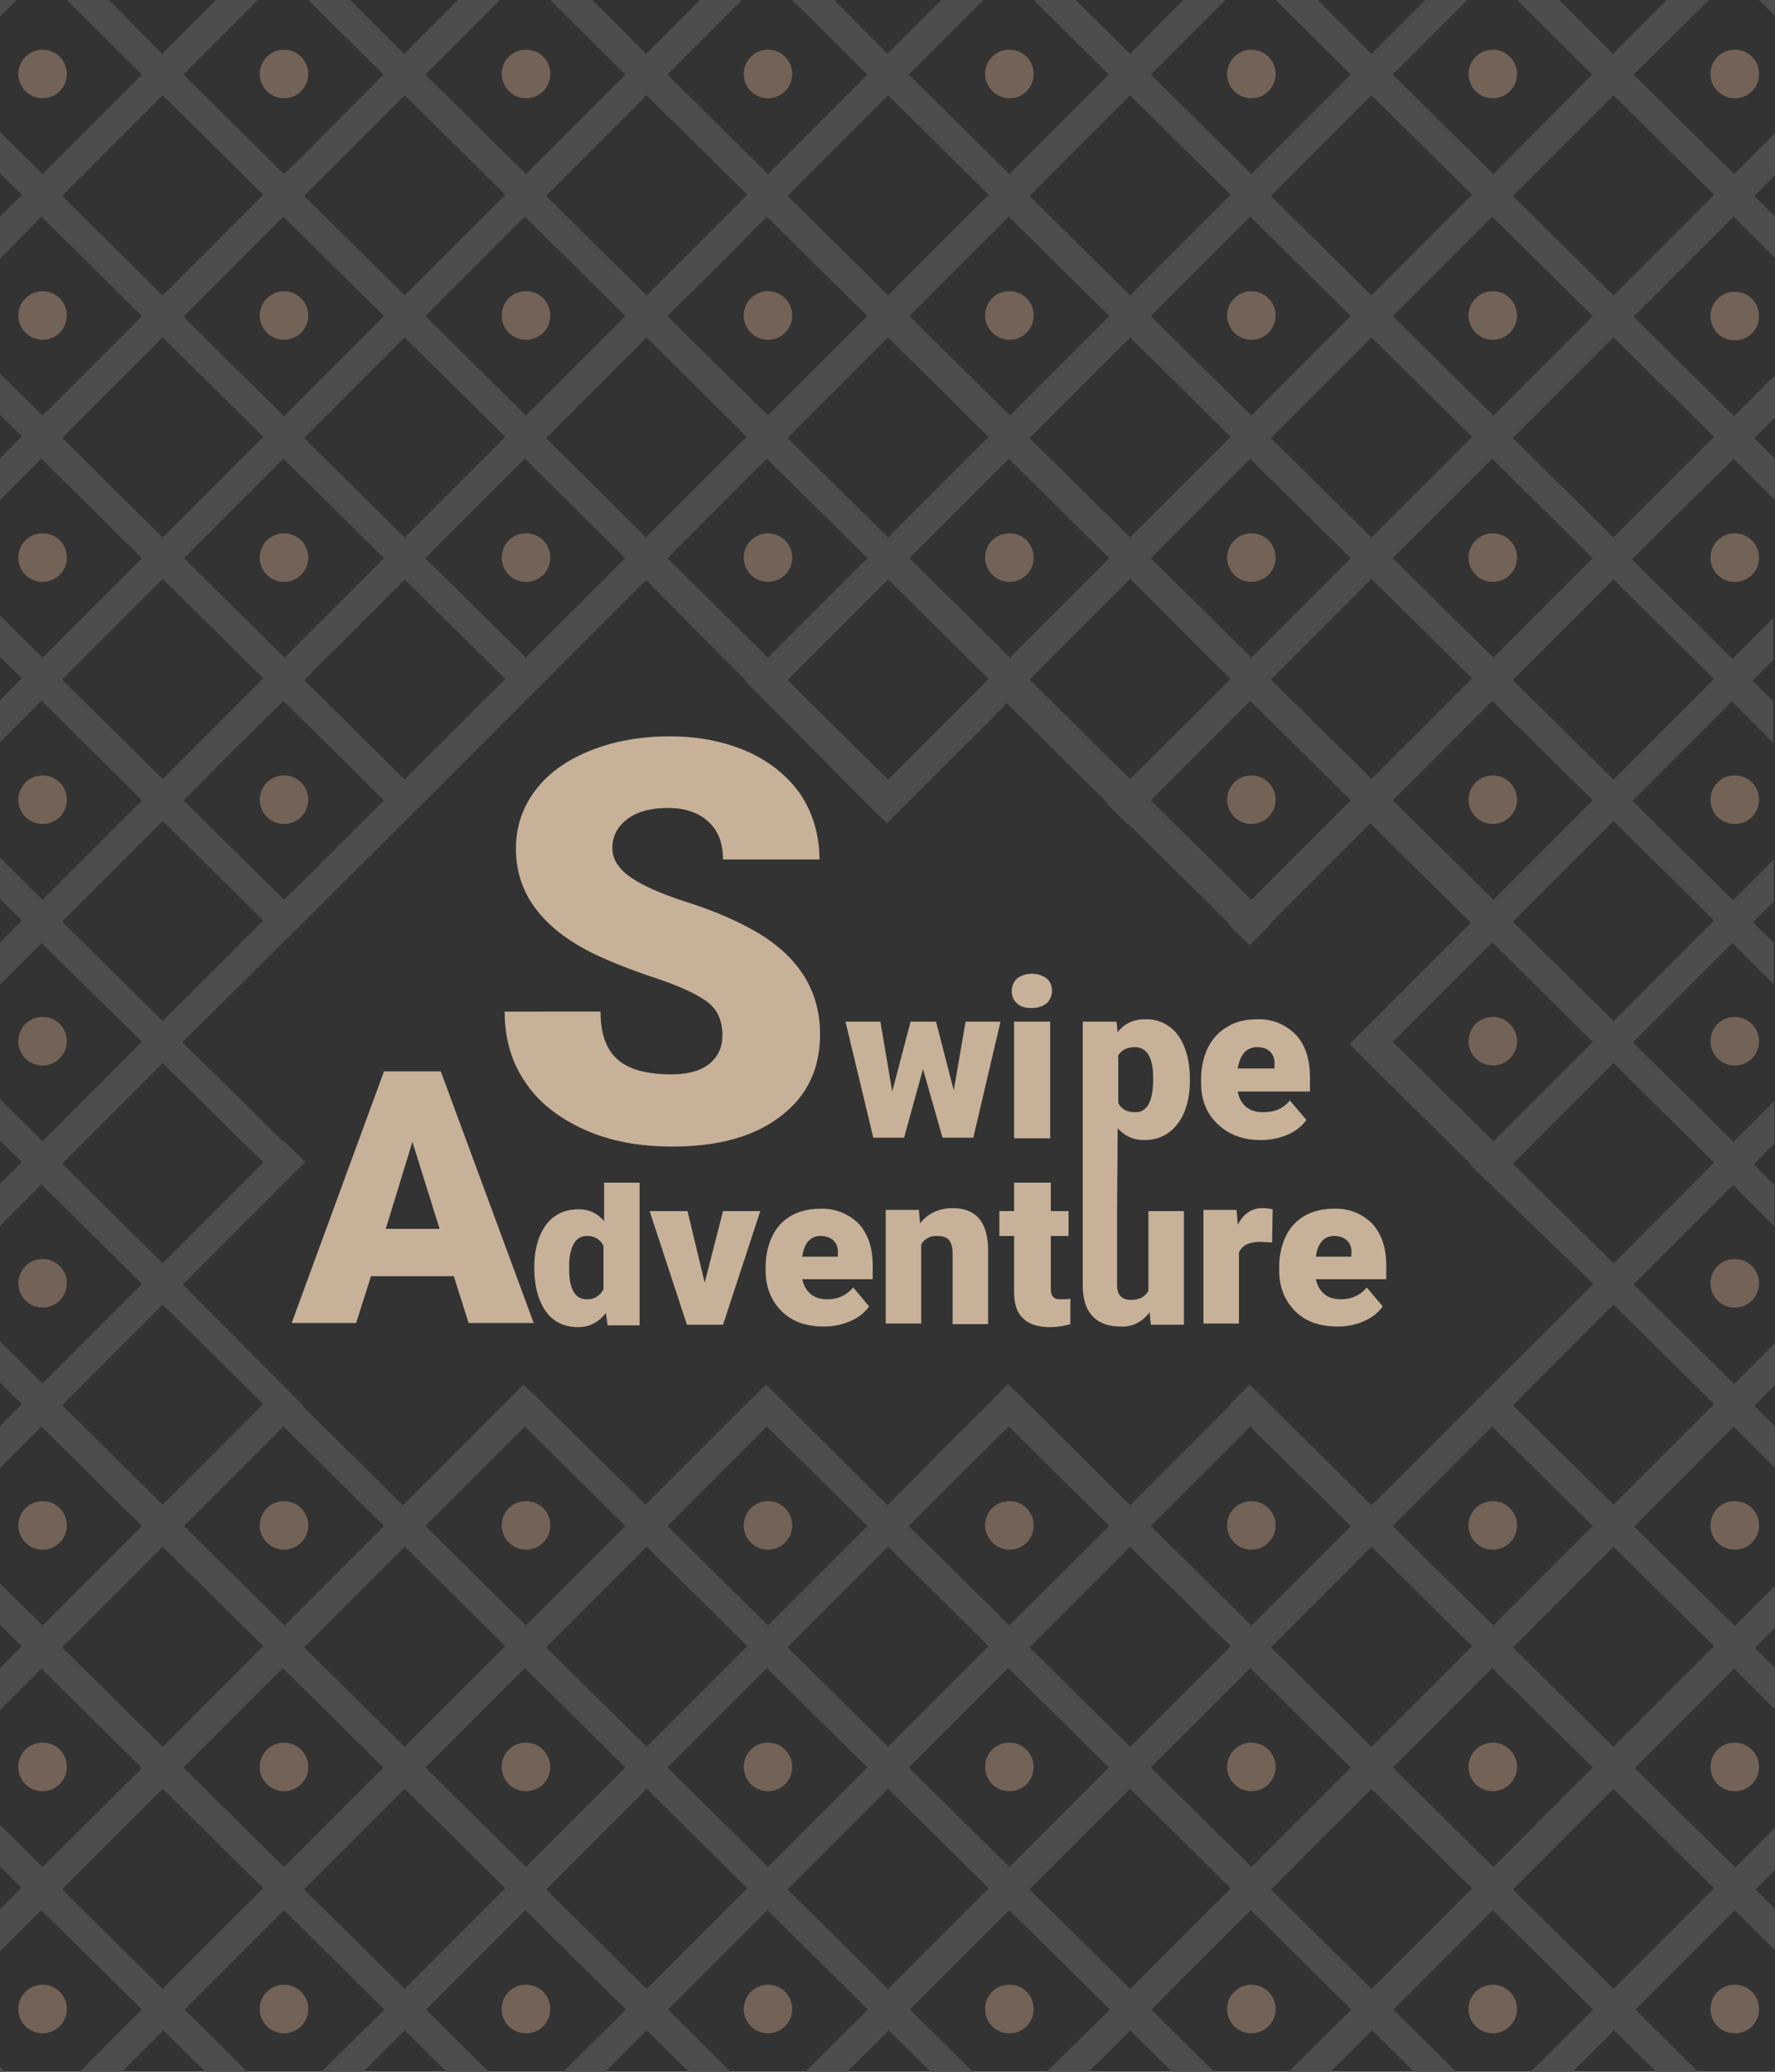 <svg id="Layer_2_1_" xmlns="http://www.w3.org/2000/svg" viewBox="0 0 300 350"><style>.st1{fill:#4d4d4d}.st2{fill:#736357}.st3{fill:#c7b299}</style><path fill="#333" d="M0 0h300.1v350H0z"/><path class="st1" d="M300.1 0h-2.8l2.8 2.8zM300.1 350v-.6l-.6.6z"/><path class="st2" d="M293.2 16.6c2.3 0 4.1-1.8 4.1-4.1s-1.8-4.1-4.1-4.1-4.1 1.8-4.1 4.1c0 2.2 1.8 4.1 4.1 4.1zM293.2 49.3c-2.3 0-4.1 1.8-4.1 4.1s1.8 4.1 4.1 4.1 4.1-1.8 4.1-4.1-1.8-4.1-4.1-4.1z"/><circle class="st2" cx="252.3" cy="94.2" r="4.1"/><path class="st2" d="M293.2 90.1c-2.3 0-4.1 1.8-4.1 4.1s1.8 4.1 4.1 4.1 4.1-1.8 4.1-4.1c0-2.2-1.8-4.1-4.1-4.1z"/><ellipse transform="rotate(-80.78 252.3 135.1)" class="st2" cx="252.3" cy="135.1" rx="4.1" ry="4.1"/><path class="st2" d="M293.2 131c-2.3 0-4.1 1.8-4.1 4.1s1.8 4.1 4.1 4.1 4.1-1.8 4.1-4.1-1.8-4.1-4.1-4.1z"/><ellipse transform="rotate(-80.78 252.3 175.9)" class="st2" cx="252.3" cy="175.9" rx="4.1" ry="4.1"/><path class="st2" d="M293.2 171.8c-2.3 0-4.1 1.8-4.1 4.1s1.8 4.1 4.1 4.1 4.1-1.8 4.1-4.1c0-2.2-1.8-4.1-4.1-4.1zM293.2 212.7c-2.3 0-4.1 1.8-4.1 4.1s1.8 4.1 4.1 4.1 4.1-1.8 4.1-4.1-1.8-4.1-4.1-4.1z"/><ellipse transform="rotate(-80.78 252.3 257.7)" class="st2" cx="252.3" cy="257.7" rx="4.1" ry="4.1"/><path class="st2" d="M293.2 253.6c-2.3 0-4.1 1.8-4.1 4.1s1.8 4.1 4.1 4.1 4.1-1.8 4.1-4.1-1.8-4.1-4.1-4.1z"/><ellipse transform="rotate(-80.78 252.3 298.5)" class="st2" cx="252.3" cy="298.5" rx="4.1" ry="4.1"/><path class="st2" d="M293.2 294.4c-2.3 0-4.1 1.8-4.1 4.1s1.8 4.1 4.1 4.1 4.1-1.8 4.1-4.1c0-2.2-1.8-4.1-4.1-4.1z"/><ellipse transform="rotate(-80.78 252.3 339.4)" class="st2" cx="252.3" cy="339.4" rx="4.1" ry="4.1"/><path class="st2" d="M293.2 335.3c-2.3 0-4.1 1.8-4.1 4.1s1.8 4.1 4.1 4.1 4.1-1.8 4.1-4.1-1.8-4.1-4.1-4.1z"/><circle class="st2" cx="252.3" cy="12.5" r="4.1"/><circle class="st2" cx="252.3" cy="53.3" r="4.1"/><circle class="st2" cx="211.5" cy="135.1" r="4.1"/><circle class="st2" cx="211.5" cy="298.5" r="4.1"/><circle class="st2" cx="211.5" cy="339.4" r="4.1"/><circle class="st2" cx="211.5" cy="12.5" r="4.1"/><circle class="st2" cx="211.5" cy="53.3" r="4.1"/><circle class="st2" cx="211.5" cy="94.2" r="4.1"/><circle class="st2" cx="211.5" cy="257.7" r="4.1"/><path class="st2" d="M170.6 294.4c-2.3 0-4.1 1.8-4.1 4.1s1.8 4.1 4.1 4.1 4.1-1.8 4.1-4.1c0-2.2-1.8-4.1-4.1-4.1zM170.6 335.3c-2.3 0-4.1 1.8-4.1 4.1s1.8 4.1 4.1 4.1 4.1-1.8 4.1-4.1-1.8-4.1-4.1-4.1zM170.6 16.6c2.3 0 4.1-1.8 4.1-4.1s-1.8-4.1-4.1-4.1-4.1 1.8-4.1 4.1c0 2.2 1.9 4.1 4.1 4.1zM170.6 57.4c2.3 0 4.1-1.8 4.1-4.1s-1.8-4.1-4.1-4.1-4.1 1.8-4.1 4.1 1.9 4.1 4.1 4.1zM170.6 98.3c2.3 0 4.1-1.8 4.1-4.1s-1.8-4.1-4.1-4.1-4.1 1.8-4.1 4.1 1.9 4.1 4.1 4.1zM170.6 261.8c2.3 0 4.1-1.8 4.1-4.1s-1.8-4.1-4.1-4.1-4.1 1.8-4.1 4.1c0 2.2 1.9 4.1 4.1 4.1z"/><circle class="st2" cx="129.8" cy="298.5" r="4.1"/><circle class="st2" cx="129.8" cy="339.4" r="4.1"/><circle class="st2" cx="129.8" cy="12.5" r="4.1"/><circle class="st2" cx="129.8" cy="53.3" r="4.1"/><circle class="st2" cx="129.8" cy="94.2" r="4.1"/><circle class="st2" cx="129.8" cy="257.7" r="4.1"/><path class="st2" d="M88.9 294.4c-2.3 0-4.1 1.8-4.1 4.1s1.8 4.1 4.1 4.1 4.1-1.8 4.1-4.1c0-2.2-1.8-4.1-4.1-4.1zM88.9 335.3c-2.3 0-4.1 1.8-4.1 4.1s1.8 4.1 4.1 4.1 4.1-1.8 4.1-4.1-1.8-4.1-4.1-4.1zM88.9 16.6c2.3 0 4.1-1.8 4.1-4.1s-1.8-4.1-4.1-4.1-4.1 1.8-4.1 4.1c0 2.2 1.8 4.1 4.1 4.1zM88.9 57.4c2.3 0 4.1-1.8 4.1-4.1s-1.8-4.1-4.1-4.1-4.1 1.8-4.1 4.1 1.8 4.1 4.1 4.1zM88.9 98.3c2.3 0 4.1-1.8 4.1-4.1s-1.8-4.1-4.1-4.1-4.1 1.8-4.1 4.1 1.8 4.1 4.1 4.1zM88.9 261.8c2.3 0 4.1-1.8 4.1-4.1s-1.8-4.1-4.1-4.1-4.1 1.8-4.1 4.1c0 2.2 1.8 4.1 4.1 4.1z"/><circle class="st2" cx="48" cy="298.5" r="4.1"/><circle class="st2" cx="48" cy="339.4" r="4.1"/><path class="st1" d="M9.8 26.8l-2.6 2.6L0 22.3v7l3.7 3.6L0 36.6v7.1l.4-.4L7 36.6l17 16.8L9.8 67.6l-2.6 2.6L0 63.1v7l3.7 3.6L0 77.4v7.1l.4-.4L7 77.5l17 16.8-14.2 14.2-2.6 2.6L0 104v7l3.7 3.6-3.7 3.7v7.1l.4-.4 6.6-6.6 17 16.8-14.2 14.2-2.6 2.6-7.2-7.1v7l3.7 3.6-3.7 3.7v7.1l.4-.4 6.6-6.6L24 176 9.8 190.2l-2.6 2.6-7.2-7.1v7l3.7 3.6L0 200v7.1l.4-.4 6.6-6.6 17 16.8-14.2 14.2-2.6 2.6-7.2-7.1v7l3.7 3.6-3.7 3.7v7.1l.4-.4L7 241l17 16.8L9.8 272l-2.6 2.6-7.2-7.1v7l3.7 3.6-3.7 3.7v7.1l.4-.4 6.6-6.6 17 16.8-14.2 14.1-2.6 2.6-7.2-7.1v7l3.6 3.6-3.6 3.7v7.1l7-7 17 16.8L13.5 350h7.1l7-7 7.1 7h7.1l-10.6-10.5L48 322.7l17 16.8L54.3 350h7.1l7-7 7.1 7h7.1L72 339.5l16.8-16.8 17 16.8L95.2 350h7.1l7-7 7.1 7h7.1l-10.6-10.5 16.8-16.8 17 16.8-10.6 10.5h7.1l7-7 7.1 7h7.1l-10.6-10.5 16.8-16.8 17 16.8-10.7 10.5h7.1l7-7 7.1 7h7.1l-10.6-10.5 16.8-16.8 17 16.8-10.6 10.5h7.1l7-7 7.1 7h7.1l-10.6-10.5 16.8-16.8 17 16.8-10.6 10.5h7.1l7-7 7.1 7h7.1l-10.6-10.5 16.8-16.8 7 7v-7l-3.5-3.5 3.5-3.5v-7.1l-4.3 4.3-2.6 2.6-17-16.8 16.8-16.8 7 7v-7l-3.5-3.5 3.5-3.5v-7.1l-4.3 4.3-2.6 2.6-17-16.8L293 241l7 7v-7l-3.5-3.5 3.5-3.5v-7.1l-4.3 4.3-2.6 2.6-17-16.8 16.8-16.8 7 7v-7l-3.5-3.5 3.5-3.5V186l-4.3 4.3-2.6 2.6-17-16.8 16.8-16.8 7 7v-7l-3.5-3.5 3.5-3.5v-7.1l-4.3 4.3-2.6 2.6-17-16.8 16.8-16.8 7 7v-7l-3.5-3.5 3.5-3.5v-7.1l-4.3 4.3-2.6 2.6-17-16.8 17.2-17 7 7v-7l-3.5-3.5 3.5-3.5v-7.1l-4.3 4.3-2.6 2.6-17-16.8L293 36.6l7 7v-7l-3.5-3.5 3.5-3.5v-7.1l-4.3 4.3-2.6 2.6-17-16.8L288.8 0h-7.1l-9.1 9.1-9.1-9.1h-7.1l12.7 12.6L255 26.8l-2.6 2.6-17-16.8 10.2-10.2L248 0h-7.1l-9.1 9.1-9.1-9.1h-7.1l12.7 12.6-14.2 14.2-2.6 2.6-17-16.8L207.1 0H200l-9 9.1-9.2-9.1h-7.1l12.7 12.6-14.2 14.2-2.6 2.6-17-16.8L166.2 0h-7.1L150 9.1 141 0h-7.1l12.7 12.6-14.2 14.2-2.6 2.6-17-16.8L125.4 0h-7.1l-9.1 9.1-9.1-9.1H93l12.7 12.6-14.2 14.2-2.6 2.6-17-16.8L84.5 0h-7.1l-9.1 9.1L59.2 0h-7.1l12.7 12.6-14.1 14.2-2.7 2.6-17-16.8L43.6 0h-7.1l-9.1 9.1-9-9.1h-7.1L24 12.6 9.8 26.8zm.7 47.2l2.8-2.8L27.5 57l17 16.8-6.8 6.8-10.2 10.2-17-16.8zm37.4-37.4l17 16.8-14.2 14.2-2.7 2.7-17-16.8 10.2-10.2 6.7-6.7zm40.8 0l17 16.8-14.2 14.2-2.6 2.6-17-16.8 10.2-10.2 6.6-6.6zm40.9 0l17 16.8-14.2 14.2-2.6 2.6-17-16.8L123 43.3l6.6-6.7zm40.9 0l17 16.8-14.2 14.2-2.6 2.6-17-16.8 10.2-10.2 6.6-6.6zm40.8 0l17 16.8-14.2 14.2-2.6 2.6-17-16.8 10.2-10.2 6.6-6.6zm40.9 0l17 16.8L255 67.6l-2.6 2.6-17-16.8 16.8-16.8zm17.1 180.3l-37.5 37.4-20.6-20.4-3.3 3.3.1.1-6.8 6.8-5.1 5.1-5.1 5.1-9.6-9.6-7.4-7.3-3.6-3.6-3.4 3.4-6.8 6.8-1.3 1.3-8.9 9-20.5-20.4-3.7 3.6-6.5 6.5-10.2 10.2-17-16.8-3.6-3.5-3.4 3.4-6.8 6.8-10.2 10.2-17-16.8.1-.1L30.9 217l1.8-1.8 8.5-8.5 6.6-6.6 3.5-3.5.3-.3-3.6-3.5-.1.1-9.3-9.2-7.8-7.6 20.6-20.4L72.2 135l9.8-9.8 6.6-6.6 3.5-3.5 2.8-2.8 14.2-14.2.1.1.1-.1 10.5 10.6 6.3 6.3-.1.1 18.7 18.8 1.7 1.7 3.5 3.5 3.5-3.5 10.2-10.2 6-6 .6-.6 1.7 1.7 15.3 15.2-.1.1 3.5 3.5.1-.1 17 16.8-.1.1 3.6 3.6 3.5-3.5-.1-.1 2.8-2.8 14.2-14.2 17 16.8-12.4 12.4-8.1 8.1 4.5 4.5 16 15.8-.1.1 20.8 20.1zM255 312.8l-2.6 2.6-17-16.8 16.8-16.8 17 16.8-14.2 14.2zm-43.5 2.6l-17-16.8 10.2-10.2 6.6-6.6 17 16.8-14.2 14.2-2.6 2.6zm-40.9 0l-17-16.8 10.2-10.2 6.6-6.6 17 16.8-14.2 14.2-2.6 2.6zm-40.8 0l-17-16.8 10.2-10.2 6.6-6.6 17 16.8-14.2 14.2-2.6 2.6zm-40.9 0l-17-16.8 10.2-10.2 6.6-6.6 17 16.8-14.2 14.2-2.6 2.6zm-40.9 0l-17-16.8 10.2-10.2 6.6-6.6 17 16.8-14.2 14.2-2.6 2.6zm-.1-74.4l17 16.8L50.7 272l-2.6 2.6-17-16.8 10.2-10.2 6.6-6.6zm3.5 37.3l2.8-2.8 14.2-14.2 17 16.8-6.8 6.8-10.2 10.2-17-16.8zM88.7 241l17 16.8L91.5 272l-2.6 2.6-17-16.8 10.2-10.2 6.6-6.6zm3.6 37.3l2.8-2.8 14.2-14.2 17 16.8-6.8 6.8-10.2 10.2-17-16.8zm37.3-37.3l17 16.8-14.2 14.2-2.6 2.6-17-16.8 10.2-10.2 6.6-6.6zm3.5 37.3l2.8-2.8 14.2-14.2 17 16.8-6.8 6.8-10.2 10.2-17-16.8zm37.4-37.3l17 16.8-14.3 14.2-2.6 2.6-17-16.8 10.2-10.2 6.7-6.6zm3.5 37.3l2.8-2.8 14.2-14.2 17 16.8-6.8 6.8-10.2 10.2-17-16.8zm37.3-37.3l17 16.8-14.2 14.2-2.6 2.6-17-16.8 10.2-10.2 6.6-6.6zm3.5 37.3l2.8-2.8 14.2-14.2 17 16.8-17 17-17-16.8zM255 272l-2.6 2.6-17-16.8 16.8-16.8 17 16.8L255 272zM47.9 77.5l17 16.8-14.2 14.2-2.6 2.6-17-16.8 10.2-10.2 6.6-6.6zm40.8 0l17 16.8-14.2 14.2-2.6 2.6-17-16.8 10.2-10.2 6.6-6.6zm-3.3 37.2l-6.8 6.8-10.2 10.2-17-16.8 2.8-2.8 14.2-14.2 17 16.8zm-37.5 3.7l17 16.8-14.2 14.2L48 152l-17-16.8L41.2 125l6.7-6.6zm81.7-40.9l17 16.8-14.2 14.2-2.6 2.6-17-16.8L123 84.1l6.6-6.6zm40.9 0l17 16.8-14.2 14.2-2.6 2.6-17-16.8 10.2-10.2 6.6-6.6zm40.8 0l17 16.8-14.2 14.2-2.6 2.6-17-16.8 10.2-10.2 6.6-6.6zm20.5 54.1l-17-16.8 2.8-2.8 14.2-14.2 17 16.8-17 17zM211.5 152l-17-16.8 10.2-10.2 6.6-6.6 17 16.8-14.2 14.2-2.6 2.6zm-3.5-37.3l-6.8 6.8-10.2 10.1-17-16.8 2.8-2.8L191 97.8l17 16.9zm-40.9 0l-6.8 6.8-10.2 10.2-17-16.8 2.8-2.8 14.2-14.2 17 16.8zm87.9 75.5l-2.6 2.6-17-16.8 16.8-16.8 17 16.8-14.2 14.2zm0-40.8l-2.6 2.6-17-16.8 16.8-16.8 17 16.8-14.2 14.2zm0-40.9l-2.6 2.6-17-16.8 16.8-16.8 17 16.8-14.2 14.2zm-6.2-34.7l-17 17-17-16.8 2.8-2.8L231.8 57l17 16.8zm-40.8 0l-6.8 6.8L191 90.8 174 74l2.8-2.8L191 57l17 16.8zm-40.9 0l-6.8 6.8-10.2 10.2-17-16.8 2.8-2.8L150.1 57l17 16.8zm-40.9 0l-6.8 6.8-10.2 10.2L92.3 74l2.8-2.8L109.3 57l16.9 16.8zm-40.8 0l-6.8 6.8-10.2 10.2-17-16.8 2.8-2.8L68.4 57l17 16.8zm-74.9 41l2.8-2.8 14.2-14.2 17 16.8-6.8 6.8-10.2 10.2-17-16.8zm0 40.9l2.8-2.8 14.2-14.2 17 16.8-6.8 6.8-10.2 10.2-17-16.8zm0 40.9l2.8-2.8 14.2-14.2 17 16.8-6.8 6.8-10.2 10.2-17-16.8zm0 40.8l2.8-2.8 14.2-14.2 17 16.8-6.8 6.8-10.2 10.2-17-16.8zm0 40.9l2.8-2.8 14.2-14.2 17 16.8-6.8 6.8-10.2 10.2-17-16.8zm0 40.9l17-17 17 16.8-17 17-17-16.8zm40.9 0l17-17 17 16.8-17 17-17-16.8zm40.9 0l17-17 17 16.8-17 17-17-16.8zm40.8 0l17-17 17 16.8-17 17-17-16.8zm40.9 0l17-17 17 16.8-17 17-17-16.8zm40.8 0l17-17 17 16.8-17 17-17-16.8zm74.9-.2l-17 17-17-16.8 17-17 17 16.8zm0-40.9l-17 17-17-16.8 17-17 17 16.8zm0-40.9l-17 17-17-16.8 17-17 17 16.8zm0-40.8l-17 17-17-16.8 17-17 17 16.8zm0-40.9l-17 17-17-16.8 17-17 17 16.8zm0-40.8l-17 17-17-16.8 17-17 17 16.8zm0-40.9l-17 17-17-16.8 17-17 17 16.8zm0-40.9l-17 17-17-16.8 17-17 17 16.8zm-57.9-16.8l17 16.8-17 17-17-16.8 2.8-2.8 14.2-14.2zm-40.8 0l17 16.8-6.8 6.8L191 49.9l-17-16.8 2.8-2.8L191 16.1zm-40.9 0l17 16.8-6.8 6.8-10.2 10.2-17-16.8 2.8-2.8 14.2-14.2zm-40.8 0l17 16.8-6.8 6.8-10.2 10.2-17-16.8 2.8-2.8 14.2-14.2zm-40.9 0l17 16.8-6.8 6.8-10.2 10.2-17-16.8 2.8-2.8 14.2-14.2zM44.5 32.9l-6.8 6.8-10.2 10.2-17-16.8 2.8-2.8 14.2-14.2 17 16.8z"/><circle class="st2" cx="48" cy="12.5" r="4.1"/><circle class="st2" cx="7.2" cy="53.3" r="4.1"/><circle class="st2" cx="48" cy="53.3" r="4.1"/><path class="st2" d="M11.3 94.2c0-2.3-1.8-4.1-4.1-4.1s-4.1 1.8-4.1 4.1 1.8 4.1 4.1 4.1c2.2 0 4.1-1.8 4.1-4.1z"/><circle class="st2" cx="48" cy="94.2" r="4.1"/><circle class="st2" cx="7.2" cy="135.1" r="4.1"/><circle class="st2" cx="48" cy="135.1" r="4.1"/><path class="st2" d="M11.3 175.9c0-2.3-1.8-4.1-4.1-4.1s-4.1 1.8-4.1 4.1 1.8 4.1 4.1 4.1c2.2 0 4.1-1.8 4.1-4.1z"/><circle class="st2" cx="7.2" cy="216.8" r="4.1"/><circle class="st2" cx="7.2" cy="257.7" r="4.1"/><circle class="st2" cx="48" cy="257.7" r="4.1"/><path class="st2" d="M11.3 298.5c0-2.3-1.8-4.1-4.1-4.1s-4.1 1.8-4.1 4.1 1.8 4.1 4.1 4.1c2.2 0 4.1-1.8 4.1-4.1z"/><circle class="st2" cx="7.2" cy="339.4" r="4.1"/><path class="st1" d="M0 2.8L2.8 0H0z"/><circle class="st2" cx="7.2" cy="12.5" r="4.1"/><path class="st1" d="M0 350h.8l-.8-.8z"/><path class="st3" d="M126.4 127c-3.9-1.7-8.2-2.6-13.1-2.6-5 0-9.5.8-13.5 2.4-4 1.6-7.1 3.8-9.3 6.7-2.2 2.9-3.3 6.2-3.3 9.9 0 7.5 4.4 13.4 13.1 17.7 2.7 1.3 6.2 2.7 10.4 4.1 4.2 1.4 7.2 2.8 8.9 4.1 1.7 1.3 2.5 3.2 2.5 5.6 0 2.1-.8 3.7-2.3 4.9-1.6 1.2-3.7 1.7-6.4 1.7-4.2 0-7.3-.9-9.1-2.6-1.9-1.7-2.8-4.4-2.8-8H85.3c0 4.5 1.1 8.4 3.4 11.8 2.2 3.4 5.6 6.1 10 8.1s9.4 2.9 14.9 2.9c7.8 0 13.9-1.7 18.3-5.1 4.5-3.4 6.7-8 6.7-13.9 0-7.4-3.7-13.2-11-17.4-3-1.7-6.8-3.4-11.5-4.9s-7.9-3-9.8-4.4-2.8-3-2.8-4.7c0-2 .8-3.6 2.5-4.9 1.7-1.3 4-1.9 6.9-1.9s5.2.8 6.8 2.3c1.7 1.5 2.5 3.7 2.5 6.4h16.3c0-4.1-1.1-7.8-3.2-11-2.1-3-5.1-5.5-8.9-7.2zM147.6 192.2h5.2l3.2-11.6 3.3 11.6h5.2l4.6-19.6h-5.9l-2 11.6-3-11.6h-4.3l-3.1 11.8-2-11.8h-5.9zM171.4 172.6h6.1v19.7h-6.1zM174.4 164.5c-1 0-1.8.3-2.5.8-.6.6-.9 1.3-.9 2.1 0 .9.3 1.6.9 2.1.6.6 1.4.8 2.5.8 1 0 1.8-.3 2.5-.8.6-.6.9-1.3.9-2.1 0-.9-.3-1.6-.9-2.1-.7-.5-1.5-.8-2.5-.8zM213.1 192.6c1.6 0 3.1-.3 4.5-.9 1.4-.6 2.5-1.5 3.2-2.5l-2.8-3.3c-1.1 1.4-2.6 2-4.5 2-1.2 0-2.1-.3-2.9-.9a4.4 4.4 0 0 1-1.4-2.6h12.2V182c0-3.1-.8-5.5-2.4-7.2a8.58 8.58 0 0 0-6.5-2.6c-2 0-3.7.4-5.1 1.3-1.4.8-2.5 2-3.3 3.6-.7 1.5-1.1 3.3-1.1 5.3v.5c0 2.9.9 5.2 2.8 7 1.9 1.8 4.3 2.7 7.3 2.7zm-.6-15.7c1 0 1.7.3 2.2.8s.8 1.3.7 2.3v.5h-6.2c.4-2.4 1.5-3.6 3.3-3.6zM74.5 181h-9.6l-15.6 42.5h10.9l2.5-7.9h14l2.5 7.9h11L74.5 181zm-4.8 11.9l4.6 14.7h-9.1l4.5-14.7zM108.1 199.8h-6v6.5c-1.2-1.4-2.6-2-4.3-2-2.4 0-4.2.9-5.5 2.6-1.3 1.8-2 4.2-2 7.2 0 3.2.7 5.7 2 7.5s3.2 2.6 5.4 2.6c1.9 0 3.5-.8 4.7-2.4l.3 2.1h5.4v-24.1zm-11.9 14.6v-1.1c.2-3 1.2-4.5 3-4.5 1.3 0 2.3.6 2.8 1.7v7.3c-.6 1.1-1.5 1.7-2.8 1.7-2 0-3-1.7-3-5.1zM122.2 223.8l6.3-19.2h-6.3l-3.1 12.1-2.9-12.1h-6.4l6.3 19.2zM138.7 204.2c-1.9 0-3.6.4-5 1.2s-2.5 2-3.2 3.5-1.1 3.2-1.1 5.2v.5c0 2.8.9 5.1 2.7 6.9 1.8 1.8 4.2 2.6 7.2 2.6 1.6 0 3-.3 4.4-.9s2.4-1.4 3.2-2.5l-2.7-3.2c-1.1 1.3-2.5 2-4.4 2-1.1 0-2.1-.3-2.8-.9-.7-.6-1.2-1.5-1.4-2.5h11.9v-2.3c0-3-.8-5.3-2.3-7a8.74 8.74 0 0 0-6.5-2.6zm2.9 8.1h-6c.3-2.3 1.4-3.5 3.1-3.5.9 0 1.7.3 2.2.8s.8 1.3.7 2.2v.5zM155.7 210.2c.6-.9 1.4-1.4 2.6-1.4 1 0 1.7.2 2.1.7.4.5.6 1.2.6 2.1v12.1h6v-12.4c0-2.4-.5-4.2-1.5-5.4s-2.5-1.8-4.5-1.8c-2.3 0-4.2.9-5.5 2.6l-.2-2.3h-5.6v19.2h6v-13.4zM171.4 199.8v4.8h-2.5v4.2h2.5v9.5c0 2 .5 3.5 1.5 4.4 1 1 2.5 1.5 4.6 1.5 1.2 0 2.3-.2 3.4-.5v-4.3c-.4.1-.9.1-1.5.1-.8 0-1.1-.1-1.4-.4-.3-.3-.4-.8-.4-1.5v-8.8h3v-4.2h-3v-4.8h-6.2zM194.3 221.7l.2 2.1h5.6v-19.2h-6v13.5c-.6 1-1.6 1.5-2.9 1.5-1.6 0-2.4-.8-2.4-2.5v-12.5l.1-14c1.2 1.3 2.6 2 4.5 2 2.3 0 4.2-.9 5.6-2.7 1.4-1.8 2.1-4.3 2.1-7.3v-.3c0-3.1-.7-5.6-2-7.4a6.53 6.53 0 0 0-5.6-2.7c-1.9 0-3.5.7-4.6 2.2l-.2-1.8H183V217c0 2.3.5 4.1 1.6 5.3s2.7 1.8 4.8 1.8c2 .1 3.7-.8 4.9-2.4zm-5.4-43.2c.5-1 1.5-1.6 2.9-1.6 2 0 3.1 1.7 3.1 5.2v.7c-.1 3.4-1.1 5.1-3 5.1-1.4 0-2.4-.5-2.9-1.6v-7.8h-.1zM209.4 211.6c.5-1.2 1.7-1.8 3.6-1.8l2 .1.1-5.6c-.5-.1-1-.2-1.7-.2-1.8 0-3.2.9-4.2 2.8l-.2-2.5h-5.6v19.2h6v-12zM225.5 204.2c-1.9 0-3.6.4-5 1.2s-2.5 2-3.2 3.5-1.1 3.2-1.1 5.2v.5c0 2.8.9 5.1 2.7 6.9 1.8 1.8 4.2 2.6 7.2 2.6 1.6 0 3-.3 4.4-.9 1.4-.6 2.4-1.4 3.2-2.5l-2.7-3.2c-1.1 1.3-2.5 2-4.4 2-1.1 0-2.1-.3-2.8-.9-.7-.6-1.2-1.5-1.4-2.5h11.9v-2.3c0-3-.8-5.3-2.3-7a8.58 8.58 0 0 0-6.5-2.6zm2.9 8.1h-6c.3-2.3 1.4-3.5 3.1-3.5.9 0 1.7.3 2.2.8s.8 1.3.7 2.2v.5z"/></svg>